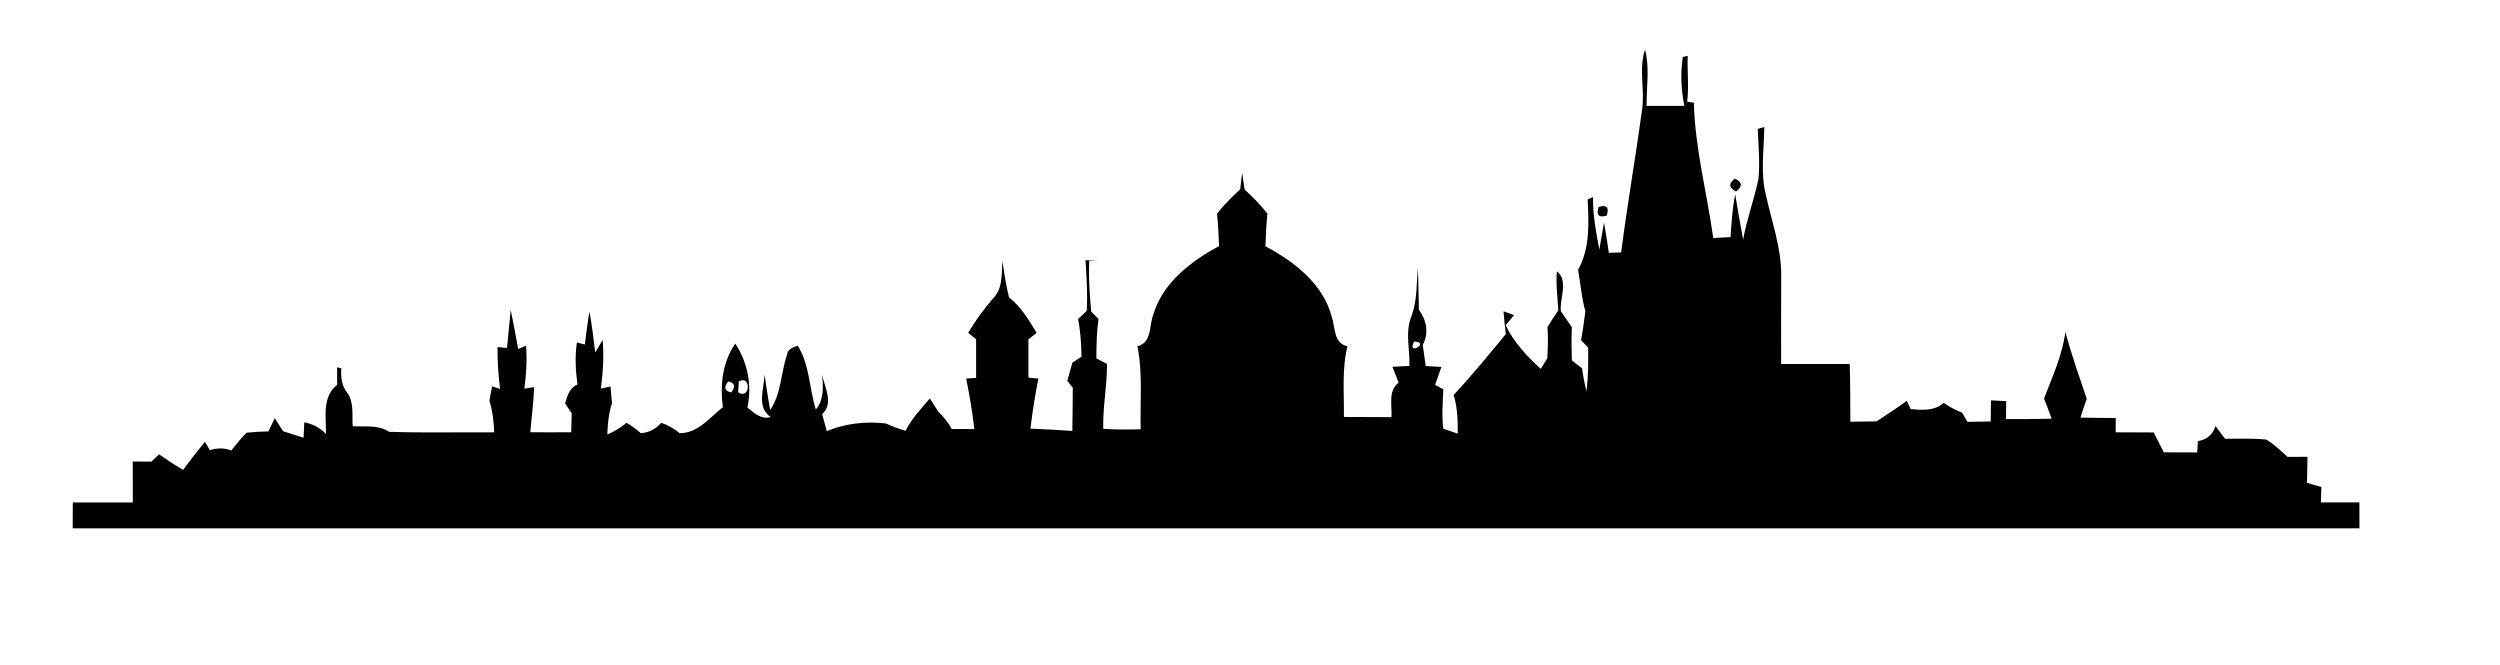 <?xml version="1.0" encoding="UTF-8" ?>
<!DOCTYPE svg PUBLIC "-//W3C//DTD SVG 1.1//EN" "http://www.w3.org/Graphics/SVG/1.1/DTD/svg11.dtd">
<svg width="500pt" height="133pt" viewBox="0 0 500 133" version="1.1" xmlns="http://www.w3.org/2000/svg">
<path fill="#ffffff" d=" M 0.00 0.00 L 500.00 0.00 L 500.00 133.00 L 0.00 133.00 L 0.00 0.00 Z" />
<path fill="#000000" d=" M 328.42 21.91 C 329.01 17.93 327.69 13.82 329.01 9.92 C 329.96 13.61 329.29 17.43 329.31 21.18 C 331.83 21.17 334.36 21.17 336.88 21.18 C 336.21 17.99 336.08 14.61 336.56 11.40 C 336.80 11.34 337.29 11.23 337.54 11.17 C 337.42 14.23 337.82 17.30 337.43 20.35 L 338.77 20.53 C 339.00 29.66 341.39 38.58 342.65 47.60 C 343.80 47.54 344.95 47.48 346.11 47.42 C 346.28 44.54 346.50 41.65 347.03 38.81 C 347.53 41.85 348.06 44.89 348.62 47.93 C 349.37 43.82 350.83 39.89 351.69 35.81 C 352.01 32.48 351.69 29.12 351.55 25.78 C 351.88 25.69 352.53 25.50 352.86 25.41 C 352.82 29.95 352.04 34.58 353.19 39.04 C 354.34 44.33 356.27 49.54 356.24 55.02 C 356.23 60.95 356.21 66.87 356.23 72.80 C 360.80 72.80 365.37 72.81 369.94 72.80 C 370.06 76.64 370.06 80.49 370.07 84.34 C 371.83 84.32 373.58 84.30 375.34 84.28 C 377.33 82.88 379.42 81.63 381.37 80.16 C 381.56 80.57 381.93 81.40 382.12 81.81 C 384.43 82.03 386.89 82.23 388.76 80.56 C 389.87 81.41 391.13 82.00 392.42 82.54 C 392.69 83.00 393.22 83.91 393.49 84.37 C 395.04 84.34 396.59 84.31 398.14 84.29 C 398.15 82.88 398.17 81.47 398.19 80.07 C 398.95 80.11 400.48 80.19 401.24 80.23 C 401.23 81.12 401.21 82.92 401.20 83.81 C 404.24 83.82 407.28 83.82 410.32 83.74 C 409.84 82.38 409.35 81.03 408.80 79.70 C 410.47 75.36 412.45 71.09 413.07 66.43 C 414.30 70.94 415.86 75.35 417.35 79.78 C 416.90 81.01 416.48 82.26 416.09 83.52 C 418.44 83.57 420.79 83.59 423.15 83.60 C 423.14 84.32 423.13 85.75 423.13 86.46 C 425.66 86.47 428.20 86.47 430.74 86.49 C 431.41 87.82 432.08 89.14 432.76 90.47 C 434.99 90.48 437.21 90.48 439.44 90.49 C 439.48 89.92 439.55 88.79 439.58 88.22 C 441.32 87.94 442.55 86.94 443.10 85.23 C 443.74 86.06 444.37 86.90 445.01 87.75 C 447.74 87.76 450.49 87.63 453.23 87.91 C 454.83 88.82 456.13 90.17 457.52 91.38 C 458.84 91.37 460.17 91.36 461.50 91.36 C 461.46 93.10 461.43 94.83 461.40 96.57 C 462.35 96.85 463.31 97.13 464.28 97.41 C 464.26 98.18 464.22 99.71 464.19 100.48 C 466.75 100.48 469.32 100.48 471.88 100.48 C 471.88 102.21 471.88 103.94 471.89 105.67 C 319.44 105.65 166.99 105.68 14.54 105.66 C 14.55 103.94 14.55 102.21 14.56 100.49 C 18.56 100.49 22.56 100.48 26.56 100.49 C 26.55 97.76 26.55 95.03 26.55 92.30 C 27.78 92.30 29.01 92.31 30.24 92.33 C 30.64 91.97 31.43 91.24 31.83 90.88 C 33.39 91.98 34.98 93.02 36.62 93.98 C 38.02 92.06 39.48 90.19 40.99 88.36 C 41.24 88.77 41.73 89.61 41.98 90.03 C 43.40 89.60 44.85 89.52 46.25 90.11 C 47.26 88.91 48.18 87.61 49.34 86.54 C 50.78 86.38 52.22 86.30 53.67 86.29 C 53.99 85.63 54.63 84.30 54.95 83.64 C 55.52 84.50 56.08 85.37 56.63 86.25 C 57.99 86.67 59.35 87.10 60.71 87.55 C 60.75 86.78 60.82 85.24 60.86 84.46 C 62.53 84.79 64.02 85.55 65.20 86.79 C 65.23 83.40 64.38 79.36 67.44 76.94 C 67.44 75.78 67.44 74.63 67.42 73.47 C 67.63 73.52 68.05 73.61 68.26 73.66 C 68.15 75.39 68.30 77.13 69.43 78.54 C 70.86 80.49 70.37 83.00 70.54 85.25 C 72.98 85.39 75.66 84.91 77.81 86.36 C 84.82 86.60 91.83 86.42 98.84 86.46 C 98.75 84.32 98.52 82.17 97.88 80.11 C 98.02 79.40 98.29 77.98 98.42 77.27 C 98.82 77.39 99.62 77.65 100.01 77.78 C 99.68 75.00 99.46 72.21 99.51 69.41 C 99.98 69.45 100.93 69.55 101.40 69.59 C 101.64 67.06 101.89 64.53 102.14 62.00 C 102.67 64.60 103.19 67.19 103.63 69.81 L 105.21 69.13 C 105.42 72.00 105.27 74.89 104.87 77.74 C 105.36 77.66 106.34 77.50 106.83 77.42 C 106.73 80.44 106.30 83.44 106.07 86.45 C 108.80 86.47 111.52 86.47 114.24 86.45 C 114.27 85.51 114.31 83.61 114.34 82.66 C 114.01 82.17 113.35 81.18 113.02 80.69 C 113.45 79.18 113.89 77.58 115.49 76.90 C 115.12 74.11 114.96 71.29 115.38 68.49 C 115.78 68.59 116.57 68.80 116.97 68.90 C 117.24 66.70 117.51 64.50 117.87 62.30 C 118.40 65.01 118.71 67.75 119.04 70.49 C 119.41 69.87 120.16 68.62 120.53 68.00 C 120.80 71.25 120.60 74.50 120.18 77.73 L 122.10 77.28 C 122.20 78.39 122.30 79.50 122.40 80.62 C 121.74 82.65 121.53 84.78 121.46 86.90 C 122.86 86.31 124.14 85.53 125.31 84.57 C 126.34 85.15 127.27 85.86 128.17 86.63 C 129.81 86.54 131.17 85.78 132.25 84.56 C 133.58 85.03 134.84 85.68 135.90 86.64 C 139.58 86.66 141.94 83.53 144.57 81.44 C 144.00 76.97 144.45 72.51 147.06 68.71 C 149.54 72.55 150.44 77.02 149.48 81.51 C 150.83 82.60 152.26 83.98 154.14 83.41 C 151.20 81.36 152.86 77.77 152.90 74.87 C 153.26 77.25 153.59 79.64 154.02 82.02 C 156.26 78.77 156.14 74.67 157.38 71.05 C 157.48 69.85 158.56 69.44 159.56 69.16 C 161.95 72.98 161.84 77.69 163.17 81.91 C 164.85 79.88 164.64 77.32 164.41 74.90 C 164.92 77.47 166.82 80.67 164.43 82.83 C 164.74 83.96 165.05 85.09 165.36 86.22 C 169.11 84.68 173.13 84.23 177.16 84.69 C 178.44 85.29 179.77 85.75 181.12 86.16 C 182.31 83.70 184.23 81.75 185.98 79.69 C 186.52 80.56 187.06 81.43 187.62 82.29 C 188.68 83.33 189.65 84.47 190.34 85.80 C 191.85 85.81 193.35 85.82 194.86 85.81 C 194.50 82.41 193.89 79.06 193.24 75.71 C 193.73 75.68 194.72 75.61 195.22 75.58 C 195.21 73.01 195.21 70.44 195.22 67.87 C 194.83 67.54 194.04 66.89 193.64 66.56 C 195.14 64.06 196.84 61.69 198.77 59.51 C 200.61 57.52 200.28 54.68 200.49 52.20 C 200.82 54.65 201.22 57.09 201.81 59.50 C 204.23 61.35 205.76 64.01 207.33 66.57 C 206.91 66.90 206.09 67.55 205.68 67.88 C 205.69 70.43 205.69 72.98 205.68 75.53 C 206.18 75.58 207.18 75.68 207.68 75.72 C 207.01 79.04 206.48 82.38 206.09 85.73 C 208.89 85.83 211.68 85.99 214.47 86.19 C 214.52 83.31 214.53 80.42 214.56 77.53 C 214.29 77.19 213.73 76.51 213.46 76.17 C 213.80 74.96 214.13 73.75 214.47 72.54 C 214.93 72.24 215.84 71.64 216.30 71.34 C 216.25 68.83 216.12 66.30 215.61 63.83 C 216.04 63.41 216.91 62.58 217.34 62.17 C 217.56 58.79 217.30 55.42 217.10 52.05 C 217.71 52.06 218.95 52.08 219.57 52.09 L 217.85 52.17 C 217.68 55.56 217.94 58.94 218.24 62.31 C 218.60 62.68 219.33 63.40 219.70 63.77 C 219.33 66.39 219.29 69.05 219.27 71.69 C 219.80 71.96 220.87 72.50 221.40 72.77 C 221.43 77.12 220.53 81.41 220.65 85.76 C 223.14 85.93 225.64 85.94 228.13 85.85 C 228.00 80.31 228.58 74.72 227.48 69.25 C 230.36 68.54 229.81 65.28 230.60 63.09 C 232.44 56.65 238.15 52.25 243.82 49.22 C 243.74 47.05 243.62 44.88 243.40 42.72 C 244.80 40.98 246.36 39.36 248.04 37.88 C 248.13 37.04 248.32 35.36 248.42 34.52 C 248.58 35.65 248.75 36.77 248.92 37.90 C 250.56 39.39 252.10 40.99 253.49 42.71 C 253.26 44.89 253.15 47.07 253.09 49.26 C 258.85 52.31 264.66 56.81 266.37 63.42 C 267.09 65.56 266.67 68.65 269.49 69.25 C 268.34 73.88 268.85 78.68 268.78 83.39 C 271.95 83.42 275.12 83.42 278.29 83.43 C 278.46 81.07 277.54 78.21 279.72 76.53 C 279.31 75.47 278.90 74.42 278.49 73.36 C 279.34 73.32 281.03 73.23 281.88 73.18 C 282.01 69.90 280.99 66.46 282.26 63.32 C 283.45 60.22 283.29 56.84 283.57 53.59 C 283.70 56.37 283.68 59.16 283.78 61.95 C 285.33 64.04 285.81 66.63 284.55 69.00 C 284.74 70.40 284.95 71.80 285.15 73.20 C 285.93 73.25 287.50 73.34 288.28 73.39 C 287.86 74.59 287.44 75.78 287.03 76.97 C 287.44 77.20 288.26 77.65 288.67 77.87 C 288.54 80.49 288.34 83.13 288.66 85.74 C 289.38 85.99 290.82 86.48 291.54 86.73 C 291.57 84.13 291.51 81.51 290.72 79.01 C 294.37 75.10 297.75 70.95 301.16 66.82 C 300.98 65.30 300.82 63.78 300.70 62.26 C 301.23 62.45 302.28 62.83 302.81 63.02 C 302.39 63.53 301.55 64.54 301.14 65.05 C 302.75 68.48 305.40 71.23 308.15 73.78 C 308.58 73.08 309.01 72.38 309.45 71.68 C 309.59 69.59 309.64 67.50 309.50 65.41 C 310.19 64.28 310.90 63.17 311.66 62.07 C 311.52 59.47 311.14 56.86 311.38 54.24 C 313.77 56.22 311.90 59.64 312.17 62.24 C 312.92 63.31 313.65 64.38 314.38 65.46 C 314.27 67.67 314.30 69.88 314.37 72.09 C 315.04 72.63 315.72 73.15 316.41 73.66 C 316.62 75.21 316.92 76.74 317.28 78.26 C 317.67 75.36 317.67 72.44 317.63 69.52 C 317.28 69.15 316.57 68.41 316.22 68.04 C 316.56 66.11 316.84 64.18 317.07 62.24 C 316.31 59.53 316.10 56.71 315.62 53.95 C 318.01 49.69 317.77 44.61 317.53 39.89 C 317.81 39.76 318.35 39.51 318.62 39.39 C 318.52 42.95 319.23 46.44 319.86 49.93 C 320.09 48.57 320.56 45.87 320.80 44.51 C 321.17 46.52 321.47 48.54 321.77 50.56 C 322.58 50.53 323.41 50.51 324.23 50.49 C 325.46 40.94 327.12 31.45 328.42 21.91 Z" />
<path fill="#000000" d=" M 347.22 38.31 C 345.76 37.58 345.68 36.71 346.98 35.71 C 348.47 36.41 348.55 37.27 347.22 38.31 Z" />
<path fill="#000000" d=" M 319.73 41.39 C 321.33 40.90 321.87 41.47 321.35 43.12 C 319.75 43.60 319.21 43.03 319.73 41.39 Z" />
<path fill="#ffffff" d=" M 282.83 68.30 C 286.20 68.47 281.24 71.31 282.83 68.30 Z" />
<path fill="#ffffff" d=" M 145.63 76.29 C 146.95 76.55 147.16 77.28 146.26 78.49 C 144.93 78.22 144.72 77.49 145.63 76.29 Z" />
<path fill="#ffffff" d=" M 147.76 76.28 C 150.35 74.91 150.02 80.08 147.63 78.46 C 147.67 77.92 147.73 76.82 147.76 76.28 Z" />
</svg>
